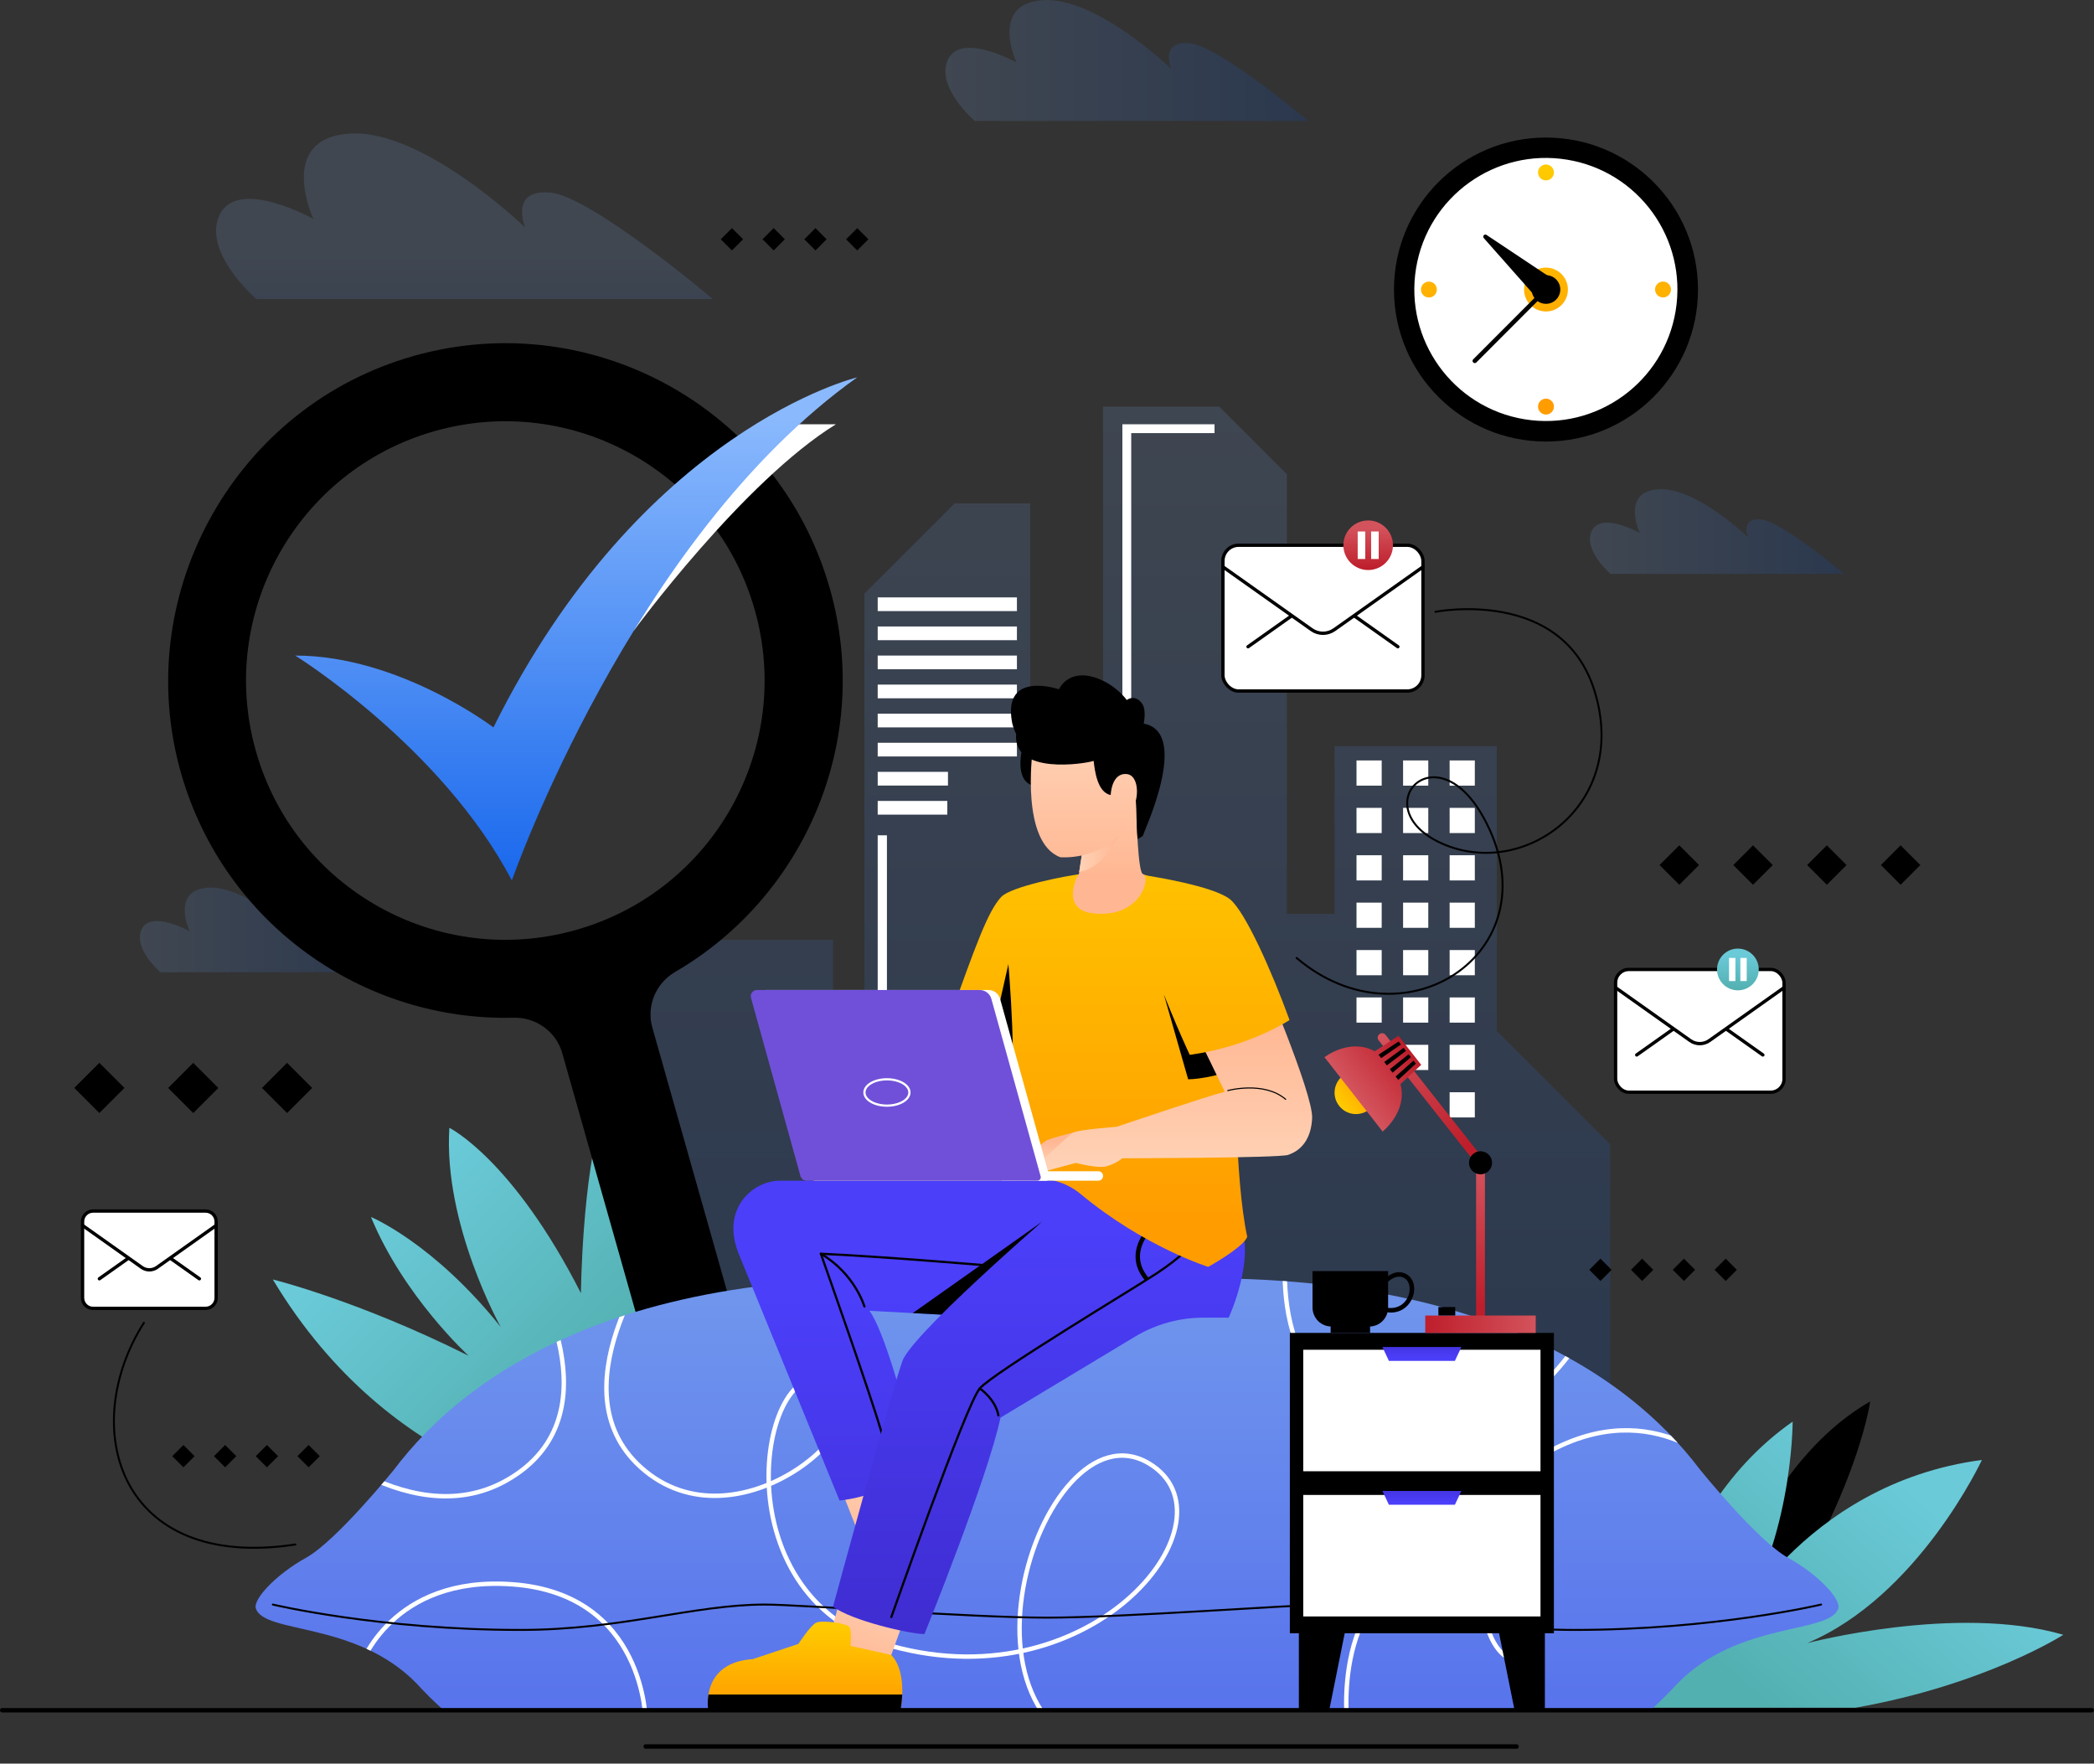 <?xml version="1.0" encoding="UTF-8"?>
<svg xmlns="http://www.w3.org/2000/svg" xmlns:xlink="http://www.w3.org/1999/xlink" viewBox="0 0 473.77 399.02">
  <rect x="0" y="0" width="473.77" height="399.02" fill="#333333" stroke="none"/>
  <defs>
    <style>
      .cls-1 {
        fill: url(#linear-gradient-24);
        mix-blend-mode: multiply;
      }

      .cls-1, .cls-2, .cls-3, .cls-4, .cls-5, .cls-6, .cls-7, .cls-8, .cls-9, .cls-10, .cls-11, .cls-12, .cls-13, .cls-14, .cls-15, .cls-16, .cls-17, .cls-18, .cls-19, .cls-20, .cls-21, .cls-22, .cls-23, .cls-24, .cls-25, .cls-26, .cls-27, .cls-28, .cls-29, .cls-30, .cls-31, .cls-32, .cls-33, .cls-34, .cls-35, .cls-36, .cls-37, .cls-38, .cls-39 {
        stroke-width: 0px;
      }

      .cls-2 {
        fill: url(#linear-gradient-12);
      }

      .cls-3 {
        fill: url(#linear-gradient-17);
      }

      .cls-4 {
        fill: url(#linear-gradient-19);
      }

      .cls-5 {
        fill: url(#linear-gradient-33);
      }

      .cls-6 {
        fill: url(#linear-gradient-4);
      }

      .cls-6, .cls-12, .cls-29, .cls-33, .cls-35 {
        opacity: .15;
      }

      .cls-40, .cls-41, .cls-42, .cls-43, .cls-44, .cls-45, .cls-13, .cls-46, .cls-47, .cls-48, .cls-49 {
        fill: none;
      }

      .cls-40, .cls-41, .cls-42, .cls-45, .cls-48 {
        stroke-miterlimit: 10;
      }

      .cls-40, .cls-42, .cls-43, .cls-44, .cls-45, .cls-46, .cls-50, .cls-47, .cls-49 {
        stroke: #000;
      }

      .cls-7 {
        fill: url(#linear-gradient-21);
      }

      .cls-8 {
        fill: url(#linear-gradient-6);
      }

      .cls-41, .cls-48 {
        stroke: #fff;
      }

      .cls-42, .cls-43, .cls-44, .cls-46, .cls-50, .cls-47, .cls-49 {
        stroke-linecap: round;
      }

      .cls-51 {
        isolation: isolate;
      }

      .cls-43, .cls-44, .cls-46, .cls-50, .cls-47, .cls-49 {
        stroke-linejoin: round;
      }

      .cls-43, .cls-45, .cls-50 {
        stroke-width: .75px;
      }

      .cls-10 {
        fill: url(#linear-gradient-15);
      }

      .cls-11 {
        fill: url(#linear-gradient-11);
      }

      .cls-12 {
        fill: url(#linear-gradient-2);
      }

      .cls-44, .cls-48 {
        stroke-width: .5px;
      }

      .cls-14 {
        fill: url(#linear-gradient-31);
      }

      .cls-15 {
        fill: url(#linear-gradient-34);
      }

      .cls-50, .cls-21 {
        fill: #fff;
      }

      .cls-16 {
        fill: url(#linear-gradient-13);
      }

      .cls-17 {
        fill: url(#linear-gradient-23);
      }

      .cls-47 {
        stroke-width: .25px;
      }

      .cls-18 {
        fill: url(#linear-gradient-25);
      }

      .cls-19 {
        fill: url(#linear-gradient-16);
      }

      .cls-20 {
        fill: url(#linear-gradient-22);
      }

      .cls-22 {
        fill: url(#linear-gradient-35);
      }

      .cls-23 {
        fill: url(#linear-gradient-32);
      }

      .cls-24 {
        fill: url(#linear-gradient-20);
      }

      .cls-25 {
        fill: url(#linear-gradient-14);
      }

      .cls-26 {
        fill: url(#linear-gradient-7);
      }

      .cls-52 {
        clip-path: url(#clippath);
      }

      .cls-27 {
        fill: url(#linear-gradient-9);
      }

      .cls-28 {
        fill: url(#linear-gradient-27);
      }

      .cls-29 {
        fill: url(#linear-gradient);
      }

      .cls-30 {
        fill: url(#linear-gradient-8);
      }

      .cls-31 {
        fill: url(#linear-gradient-26);
      }

      .cls-32 {
        fill: url(#linear-gradient-18);
      }

      .cls-33 {
        fill: url(#linear-gradient-5);
      }

      .cls-34 {
        fill: url(#linear-gradient-30);
      }

      .cls-35 {
        fill: url(#linear-gradient-3);
      }

      .cls-36 {
        fill: url(#linear-gradient-29);
      }

      .cls-37 {
        fill: url(#linear-gradient-28);
      }

      .cls-38 {
        fill: url(#linear-gradient-10);
      }

      .cls-49 {
        stroke-width: .44px;
      }

      .cls-39 {
        fill: #7050d9;
      }
    </style>
    <linearGradient id="linear-gradient" x1="253.88" y1="77.33" x2="253.88" y2="320.85" gradientUnits="userSpaceOnUse">
      <stop offset="0" stop-color="#8ab9fd"/>
      <stop offset="1" stop-color="#0056e9"/>
    </linearGradient>
    <linearGradient id="linear-gradient-2" x1="105.09" y1="57.8" x2="105.09" y2="98.84" xlink:href="#linear-gradient"/>
    <linearGradient id="linear-gradient-3" x1="359.73" y1="120.25" x2="417.22" y2="120.25" xlink:href="#linear-gradient"/>
    <linearGradient id="linear-gradient-4" x1="31.64" y1="210.39" x2="89.13" y2="210.39" xlink:href="#linear-gradient"/>
    <linearGradient id="linear-gradient-5" x1="213.9" y1="13.68" x2="295.99" y2="13.68" xlink:href="#linear-gradient"/>
    <linearGradient id="linear-gradient-6" x1="137.57" y1="310.76" x2="92.63" y2="266.84" gradientUnits="userSpaceOnUse">
      <stop offset="0" stop-color="#53b0b1"/>
      <stop offset="1" stop-color="#6acad8"/>
    </linearGradient>
    <linearGradient id="linear-gradient-7" x1="399.9" y1="386.32" x2="438.2" y2="341.89" xlink:href="#linear-gradient-6"/>
    <linearGradient id="linear-gradient-8" x1="130.37" y1="94.56" x2="130.37" y2="222.48" xlink:href="#linear-gradient"/>
    <linearGradient id="linear-gradient-9" x1="323.29" y1="90.65" x2="323.29" y2="38.28" gradientUnits="userSpaceOnUse">
      <stop offset="0" stop-color="#ff9c00"/>
      <stop offset="1" stop-color="#ffca00"/>
    </linearGradient>
    <linearGradient id="linear-gradient-10" x1="349.78" y1="90.64" x2="349.78" y2="38.28" xlink:href="#linear-gradient-9"/>
    <linearGradient id="linear-gradient-11" x1="376.26" y1="90.65" x2="376.26" y2="38.28" xlink:href="#linear-gradient-9"/>
    <linearGradient id="linear-gradient-12" x1="349.78" y1="90.65" x2="349.78" y2="38.28" xlink:href="#linear-gradient-9"/>
    <linearGradient id="linear-gradient-13" x1="349.78" y1="90.65" x2="349.78" y2="38.28" xlink:href="#linear-gradient-9"/>
    <linearGradient id="linear-gradient-14" x1="309.56" y1="128.74" x2="309.56" y2="119.41" gradientUnits="userSpaceOnUse">
      <stop offset="0" stop-color="#be1e2b"/>
      <stop offset="1" stop-color="#d3535c"/>
    </linearGradient>
    <linearGradient id="linear-gradient-15" x1="393.2" y1="223.88" x2="393.2" y2="216.01" xlink:href="#linear-gradient-6"/>
    <linearGradient id="linear-gradient-16" x1="236.89" y1="294.1" x2="236.89" y2="388.34" gradientUnits="userSpaceOnUse">
      <stop offset="0" stop-color="#6f95ed"/>
      <stop offset="1" stop-color="#5873ec"/>
    </linearGradient>
    <clipPath id="clippath">
      <path class="cls-13" d="m404.53,352.44c-6.89-3.83-19.91-19.95-19.91-19.95h0c-16.48-21.85-56.09-51.45-147.73-41.18-91.64-10.27-131.25,19.32-147.73,41.18h0s-13.02,16.12-19.91,19.95-12.06,9.43-11.36,11.49c1.98,5.81,22.44,2.81,36.29,16.87,1.85,2.03,3.91,4.09,6.19,6.14h273.06c2.28-2.05,4.33-4.11,6.19-6.14,13.84-14.06,34.31-11.07,36.29-16.87.7-2.06-4.47-7.66-11.36-11.49Z"/>
    </clipPath>
    <linearGradient id="linear-gradient-17" x1="199.92" y1="357.89" x2="191.88" y2="377.42" gradientUnits="userSpaceOnUse">
      <stop offset="0" stop-color="#ffd2b6"/>
      <stop offset="1" stop-color="#ffb793"/>
    </linearGradient>
    <linearGradient id="linear-gradient-18" x1="195.74" y1="329.09" x2="201.49" y2="351.49" xlink:href="#linear-gradient-17"/>
    <linearGradient id="linear-gradient-19" x1="215.84" y1="383.6" x2="215.84" y2="292.38" gradientUnits="userSpaceOnUse">
      <stop offset="0" stop-color="#3f2dd1"/>
      <stop offset="1" stop-color="#4b3ffa"/>
    </linearGradient>
    <linearGradient id="linear-gradient-20" x1="235.08" y1="369.54" x2="235.08" y2="276.86" xlink:href="#linear-gradient-19"/>
    <linearGradient id="linear-gradient-21" x1="229.3" y1="277.63" x2="229.3" y2="179.1" xlink:href="#linear-gradient-9"/>
    <linearGradient id="linear-gradient-22" x1="254.94" y1="277.63" x2="254.94" y2="179.1" xlink:href="#linear-gradient-9"/>
    <linearGradient id="linear-gradient-23" x1="246.38" y1="166.18" x2="246.38" y2="198.07" xlink:href="#linear-gradient-17"/>
    <linearGradient id="linear-gradient-24" x1="244.16" y1="193.13" x2="253.04" y2="193.13" xlink:href="#linear-gradient-17"/>
    <linearGradient id="linear-gradient-25" x1="236.74" y1="263.91" x2="236.74" y2="258.26" xlink:href="#linear-gradient-17"/>
    <linearGradient id="linear-gradient-26" x1="265.15" y1="264.42" x2="265.15" y2="230.65" xlink:href="#linear-gradient-17"/>
    <linearGradient id="linear-gradient-27" x1="275.86" y1="277.63" x2="275.86" y2="179.1" xlink:href="#linear-gradient-9"/>
    <linearGradient id="linear-gradient-28" x1="182.14" y1="386.9" x2="182.14" y2="368.03" xlink:href="#linear-gradient-9"/>
    <linearGradient id="linear-gradient-29" x1="321.7" y1="302.71" x2="321.7" y2="307.43" xlink:href="#linear-gradient-19"/>
    <linearGradient id="linear-gradient-30" x1="321.7" y1="335.27" x2="321.7" y2="339.98" xlink:href="#linear-gradient-19"/>
    <linearGradient id="linear-gradient-31" x1="334.97" y1="295.34" x2="334.97" y2="263.83" xlink:href="#linear-gradient-14"/>
    <linearGradient id="linear-gradient-32" x1="317.81" y1="260.41" x2="317.81" y2="228.9" gradientTransform="translate(-78.93 251.43) rotate(-38.26)" xlink:href="#linear-gradient-14"/>
    <linearGradient id="linear-gradient-33" x1="322.47" y1="299.61" x2="347.46" y2="299.61" xlink:href="#linear-gradient-14"/>
    <linearGradient id="linear-gradient-34" x1="333.16" y1="282.15" x2="333.16" y2="291.38" gradientTransform="translate(327.27 -191.86) rotate(51.95)" xlink:href="#linear-gradient-9"/>
    <linearGradient id="linear-gradient-35" x1="333.12" y1="271.69" x2="333.12" y2="287.08" gradientTransform="translate(327.27 -191.86) rotate(51.95)" xlink:href="#linear-gradient-14"/>
  </defs>
  <g class="cls-51">
    <g id="Layer_2" data-name="Layer 2">
      <g id="OBJECTS">
        <g>
          <g>
            <g>
              <polygon class="cls-29" points="364.32 258.91 364.32 337.32 143.43 337.32 143.43 212.64 188.48 212.64 188.48 248.56 195.58 248.56 195.58 134.31 216.01 113.88 233.08 113.88 233.08 163.68 249.57 163.68 249.57 91.99 275.86 91.99 291.16 107.29 291.16 206.74 301.95 206.74 301.95 168.83 338.64 168.83 338.64 233.23 364.32 258.91"/>
              <g>
                <g>
                  <rect class="cls-21" x="306.91" y="172.05" width="5.7" height="5.7"/>
                  <rect class="cls-21" x="317.45" y="172.05" width="5.7" height="5.7"/>
                  <rect class="cls-21" x="327.98" y="172.05" width="5.7" height="5.7"/>
                </g>
                <g>
                  <rect class="cls-21" x="306.91" y="182.78" width="5.7" height="5.7"/>
                  <rect class="cls-21" x="317.45" y="182.78" width="5.7" height="5.7"/>
                  <rect class="cls-21" x="327.98" y="182.78" width="5.7" height="5.7"/>
                </g>
                <g>
                  <rect class="cls-21" x="306.91" y="193.5" width="5.7" height="5.7"/>
                  <rect class="cls-21" x="317.45" y="193.5" width="5.7" height="5.7"/>
                  <rect class="cls-21" x="327.98" y="193.5" width="5.7" height="5.7"/>
                </g>
                <g>
                  <rect class="cls-21" x="306.91" y="204.22" width="5.7" height="5.7"/>
                  <rect class="cls-21" x="317.45" y="204.22" width="5.7" height="5.7"/>
                  <rect class="cls-21" x="327.98" y="204.22" width="5.7" height="5.7"/>
                </g>
                <g>
                  <rect class="cls-21" x="306.91" y="214.95" width="5.7" height="5.7"/>
                  <rect class="cls-21" x="317.45" y="214.95" width="5.7" height="5.7"/>
                  <rect class="cls-21" x="327.98" y="214.95" width="5.7" height="5.7"/>
                </g>
                <g>
                  <rect class="cls-21" x="306.91" y="225.67" width="5.7" height="5.7"/>
                  <rect class="cls-21" x="317.45" y="225.67" width="5.7" height="5.7"/>
                  <rect class="cls-21" x="327.98" y="225.67" width="5.7" height="5.7"/>
                </g>
                <g>
                  <rect class="cls-21" x="317.45" y="236.39" width="5.7" height="5.7"/>
                  <rect class="cls-21" x="327.98" y="236.39" width="5.7" height="5.7"/>
                </g>
                <rect class="cls-21" x="327.98" y="247.12" width="5.7" height="5.7"/>
              </g>
              <g>
                <rect class="cls-21" x="198.58" y="135.16" width="31.5" height="3.1"/>
                <rect class="cls-21" x="198.58" y="141.74" width="31.5" height="3.1"/>
                <rect class="cls-21" x="198.58" y="148.32" width="31.5" height="3.1"/>
                <rect class="cls-21" x="198.58" y="154.89" width="31.5" height="3.1"/>
                <rect class="cls-21" x="198.58" y="161.47" width="31.5" height="3.1"/>
                <rect class="cls-21" x="198.58" y="168.05" width="31.5" height="3.1"/>
                <rect class="cls-21" x="198.58" y="174.63" width="15.9" height="3.1"/>
                <rect class="cls-21" x="198.58" y="181.21" width="15.75" height="3.1"/>
              </g>
            </g>
            <polygon class="cls-21" points="255.94 231.37 253.94 231.37 253.94 95.99 274.79 95.99 274.79 97.99 255.94 97.99 255.94 231.37"/>
            <rect class="cls-21" x="198.58" y="188.99" width="2.09" height="42.38"/>
          </g>
          <g>
            <path class="cls-12" d="m161.29,67.65H57.98s-12.24-10.56-8.31-18.98c4.09-8.75,21.25.88,21.25.88,0,0-8.5-18.16,8.11-19.32,16.62-1.16,39.8,21.25,39.8,21.25,0,0-3.67-8.69,5.6-7.92,9.27.77,36.84,24.09,36.84,24.09Z"/>
            <path class="cls-35" d="m417.22,129.84h-52.84s-6.26-5.4-4.25-9.71c2.09-4.48,10.87.45,10.87.45,0,0-4.35-9.29,4.15-9.88,8.5-.59,20.36,10.87,20.36,10.87,0,0-1.88-4.45,2.87-4.05s18.84,12.32,18.84,12.32Z"/>
            <path class="cls-6" d="m89.13,219.97h-52.84s-6.26-5.4-4.25-9.71c2.09-4.48,10.87.45,10.87.45,0,0-4.35-9.29,4.15-9.88,8.5-.59,20.36,10.87,20.36,10.87,0,0-1.88-4.45,2.87-4.05,4.74.4,18.84,12.32,18.84,12.32Z"/>
            <path class="cls-33" d="m295.99,27.36h-75.46s-8.94-7.72-6.07-13.86c2.98-6.39,15.52.65,15.52.65,0,0-6.21-13.27,5.93-14.11,12.14-.85,29.07,15.52,29.07,15.52,0,0-2.68-6.35,4.09-5.79,6.77.56,26.91,17.59,26.91,17.59Z"/>
          </g>
        </g>
        <g>
          <path class="cls-8" d="m130.59,339.01s-41.79-4.36-68.86-49.53c0,0,19.27,4.73,44.29,17.26,0,0-14.68-13.4-22.09-31.4,0,0,14.17,5.87,29.36,24.89,0,0-13.02-23.23-11.62-45.06,0,0,14.3,7.02,29.77,37.41,0,0,.23-26.3,4.95-41.11,0,0,18.38,32.43,16.85,75.57l-22.67,11.98Z"/>
          <g>
            <path class="cls-9" d="m384.58,380.14s9.19-46.21,38.55-63.06c0,0-3.31,25.28-30.89,63.06"/>
            <path class="cls-26" d="m372.8,386.37s1.08-42.51,32.79-64.73c0,0,.07,29-14.87,48.78,0,0,16.77-34.69,57.69-40.11,0,0-14.37,30.89-39.57,41.46,0,0,33.88-8.94,57.99-1.9,0,0-17.61,11.31-47.02,16.5"/>
          </g>
        </g>
        <g>
          <g>
            <path class="cls-9" d="m187.75,133.17c-11.66-41.14-54.92-64.79-96-52.09-39.49,12.21-62.2,54.34-50.73,94.06,9.82,34.02,41.29,55.97,75.17,55.12,5.09-.13,9.64,3.14,11.03,8.04l32.07,113.19c1.59,5.63,7.45,8.9,13.08,7.3h0c5.63-1.59,8.9-7.45,7.3-13.08l-32.07-113.19c-1.39-4.89.75-10.06,5.15-12.62,29.41-17.1,44.71-52.5,35.01-86.74Zm-57.43,77.23c-31.16,8.83-63.59-9.28-72.42-40.44-8.83-31.16,9.28-63.59,40.44-72.42,31.16-8.83,63.59,9.28,72.42,40.44,8.83,31.16-9.28,63.59-40.44,72.42Z"/>
            <path class="cls-21" d="m143.43,142.64s24.73-33.73,45.7-46.65h-14.08s-24.85,18.52-31.62,46.65Z"/>
            <path class="cls-30" d="m66.79,148.32s33.11,20.52,49.02,50.88c0,0,27-77.44,78.13-113.82,0,0-48.79,11.61-82.3,79.2,0,0-21.3-16.26-44.85-16.26Z"/>
          </g>
          <g>
            <circle class="cls-9" cx="349.78" cy="65.51" r="34.39"/>
            <circle class="cls-21" cx="349.78" cy="65.51" r="29.76" transform="translate(228.58 400.09) rotate(-80.7)"/>
            <g>
              <path class="cls-27" d="m323.29,63.71c.99,0,1.8.81,1.8,1.8s-.81,1.8-1.8,1.8-1.8-.81-1.8-1.8.81-1.8,1.8-1.8Z"/>
              <path class="cls-38" d="m351.58,39.02c0,.99-.81,1.8-1.8,1.8s-1.8-.81-1.8-1.8.81-1.8,1.8-1.8,1.8.81,1.8,1.8Z"/>
              <path class="cls-11" d="m376.26,67.3c-.99,0-1.8-.81-1.8-1.8s.81-1.8,1.8-1.8,1.8.81,1.8,1.8-.81,1.8-1.8,1.8Z"/>
              <path class="cls-2" d="m347.98,91.99c0-.99.81-1.8,1.8-1.8s1.8.81,1.8,1.8-.81,1.8-1.8,1.8-1.8-.81-1.8-1.8Z"/>
              <path class="cls-16" d="m349.78,70.47c-2.74,0-4.96-2.22-4.96-4.96s2.22-4.96,4.96-4.96,4.96,2.22,4.96,4.96-2.22,4.96-4.96,4.96Z"/>
            </g>
            <path class="cls-9" d="m349.78,68.74c-1.79,0-3.24-1.45-3.24-3.24s1.45-3.24,3.24-3.24,3.24,1.45,3.24,3.24-1.45,3.24-3.24,3.24Z"/>
            <path class="cls-9" d="m335.71,53.87l12.19,13.78,1.87-2.15,1.87-2.15-15.31-10.2c-.46-.31-.99.29-.62.71Z"/>
            <line class="cls-46" x1="349.78" y1="65.51" x2="333.67" y2="81.65"/>
          </g>
          <g>
            <g>
              <rect class="cls-21" x="276.69" y="123.36" width="45.26" height="32.98" rx="3.56" ry="3.56"/>
              <polyline class="cls-43" points="316.27 146.32 299.32 134.31 282.37 146.32"/>
              <rect class="cls-45" x="276.69" y="123.36" width="45.26" height="32.98" rx="3.56" ry="3.56"/>
              <path class="cls-50" d="m276.69,128.25l20.08,14.22c1.53,1.08,3.58,1.08,5.11,0l20.08-14.22"/>
              <g>
                <path class="cls-25" d="m315.16,123.36c0,3.1-2.51,5.61-5.61,5.61s-5.61-2.51-5.61-5.61,2.51-5.61,5.61-5.61,5.61,2.51,5.61,5.61Z"/>
                <g>
                  <rect class="cls-21" x="307.18" y="120.25" width="1.71" height="6.22"/>
                  <rect class="cls-21" x="310.22" y="120.25" width="1.71" height="6.22"/>
                </g>
              </g>
            </g>
            <g>
              <rect class="cls-21" x="365.53" y="219.34" width="38.11" height="27.77" rx="3" ry="3"/>
              <polyline class="cls-43" points="398.85 238.68 384.58 228.57 370.31 238.68"/>
              <rect class="cls-45" x="365.53" y="219.34" width="38.11" height="27.77" rx="3" ry="3"/>
              <path class="cls-50" d="m365.53,223.46l16.9,11.98c1.29.91,3.01.91,4.3,0l16.9-11.98"/>
              <g>
                <circle class="cls-10" cx="393.2" cy="219.34" r="4.72"/>
                <g>
                  <rect class="cls-21" x="391.2" y="216.73" width="1.44" height="5.23"/>
                  <rect class="cls-21" x="393.76" y="216.73" width="1.44" height="5.23"/>
                </g>
              </g>
            </g>
            <g>
              <path class="cls-21" d="m21.06,274h25.46c1.31,0,2.38,1.06,2.38,2.38v17.26c0,1.31-1.06,2.38-2.38,2.38h-25.46c-1.31,0-2.38-1.06-2.38-2.38v-17.26c0-1.31,1.06-2.38,2.38-2.38Z"/>
              <polyline class="cls-43" points="45.11 289.32 33.79 281.31 22.48 289.32"/>
              <path class="cls-45" d="m21.06,274h25.46c1.31,0,2.38,1.06,2.38,2.38v17.26c0,1.31-1.06,2.38-2.38,2.38h-25.46c-1.31,0-2.38-1.06-2.38-2.38v-17.26c0-1.31,1.06-2.38,2.38-2.38Z"/>
              <path class="cls-50" d="m18.69,277.26l13.4,9.5c1.02.72,2.39.72,3.41,0l13.4-9.5"/>
            </g>
          </g>
        </g>
        <g>
          <path class="cls-19" d="m404.53,352.44c-6.89-3.83-19.91-19.95-19.91-19.95h0c-16.48-21.85-56.09-51.45-147.73-41.18-91.64-10.27-131.25,19.32-147.73,41.18h0s-13.02,16.12-19.91,19.95-12.06,9.43-11.36,11.49c1.98,5.81,22.44,2.81,36.29,16.87,1.85,2.03,3.91,4.09,6.19,6.14h273.06c2.28-2.05,4.33-4.11,6.19-6.14,13.84-14.06,34.31-11.07,36.29-16.87.7-2.06-4.47-7.66-11.36-11.49Z"/>
          <g class="cls-52">
            <g>
              <path class="cls-41" d="m64.92,321.28s26.73,26.77,49.79,13.6c25.66-14.65,4.98-47.95,4.98-47.95"/>
              <path class="cls-41" d="m149.17,282.47s-24.72,32.9-3.09,50.43c22.05,17.87,55.68-12.67,42.39-20.17-16.27-9.19-26.94,48.57,13.23,59.68,46.08,12.75,79.02-28.91,58.25-41.32-24.64-14.72-51.23,67.42,0,67.42"/>
              <path class="cls-41" d="m291.76,276.72s-8.11,35.49,20.05,44.91c32.94,11.02,48.77-24.13,48.77-24.13"/>
              <path class="cls-41" d="m304.86,390.61s-4.21-32.59,20.77-36.61c24.14-3.88,28.27,22.65,17.49,21.67-10.49-.96-13.83-37.14,9.29-48.26,23.17-11.14,39.39,4.79,47.81,14.94"/>
              <path class="cls-41" d="m81.58,376.91s6.94-20.53,34.47-18.45c30.04,2.27,30.04,31.12,30.04,31.12"/>
            </g>
          </g>
          <path class="cls-49" d="m412.03,363.03s-24.16,5.74-55.95,5.74c-22.97,0-39.29-5.74-55.37-5.74-8.05,0-46.59,2.96-63.83,2.96s-55.77-2.96-63.83-2.96c-16.08,0-32.4,5.74-55.37,5.74-31.79,0-55.95-5.74-55.95-5.74"/>
        </g>
        <g>
          <polygon class="cls-3" points="187.1 372.61 191.02 358.46 205.74 363.15 200.8 376.78 187.1 372.61"/>
          <polygon class="cls-32" points="194.76 348.28 189.84 335.76 203.21 331.1 207.33 344.59 194.76 348.28"/>
          <path class="cls-4" d="m227.52,298.2l-30.81-1.63c3.27,4.46,7.41,19.51,11.71,35.31-2.16,3.14-12.01,6.97-18.47,7.62-5.56-13.6-18.57-45.42-22.78-55.73s3.19-16.64,9.28-16.64h71.81c10.32.05,17.48.08,17.48.08l-38.22,30.99Z"/>
          <polygon class="cls-9" points="206.5 297.09 235.83 276.37 214.35 297.51 206.5 297.09"/>
          <path class="cls-44" d="m185.73,283.66c7.71,4.55,9.85,11.94,9.85,11.94"/>
          <path class="cls-44" d="m199.7,324.85c-3.1-10.42-11.77-34.85-13.98-41.19,13.12.57,37.36,2.62,37.36,2.62"/>
          <path class="cls-24" d="m241.69,271.28s-33.11,28.28-37.28,36.09c-1.4,2.61-15.94,56.13-15.94,56.13,4.21,3.17,17.42,6.21,20.69,6.21,0,0,14.33-35.35,17.2-48.97l30.43-18.32c4.67-2.81,10.02-4.3,15.47-4.3h5.73s6.28-13.49,2.44-21.64l-38.75-5.2Z"/>
          <path class="cls-44" d="m221.68,314.13s3.52,2.38,4.21,6.11"/>
          <path class="cls-44" d="m201.67,365.85s16.89-48.13,20.01-51.72c3.12-3.59,34.97-22.71,39.92-25.97,11.3-7.44,10.71-11.44,10.71-11.44"/>
          <path class="cls-40" d="m262.76,275.47s-9.43,6.78-3.23,14.01"/>
          <path class="cls-7" d="m230.6,238.83c-1.08-.26-2.12-.54-3.11-.84-10.18-2.99-13.01-6.56-13.01-6.56,6.39-17.93,9.01-25.15,12-28.45,2.21-2.44,14.9-4.85,17.6-5.16.69,4.38-15.08,21.83-15.47,22.04l1.98,18.97Z"/>
          <polygon class="cls-9" points="228.16 218.09 224.97 232.19 233.08 243.64 228.16 218.09"/>
          <path class="cls-20" d="m282.19,279.8c-.54,1.75-5.34,4.86-8.83,6.83,0,0-14.48-4.53-28.85-16.47-6.92-5.74-15.62-2.82-15.58-3.03,2.79-15.03.44-16.52.27-28.02,0-.29-.02-.57-.02-.86-.3-17.73-2.1-26.59-1.27-32.07,4.11-4.59,15.45-8.2,16.17-8.35.03-.01,11.93-.09,14.53,0,5.94,1.53,16.46,4.69,21.69,13.6-.29,7.12.17,15.77-.69,26.86-.15,1.67-.28,28.28,2.57,41.51Z"/>
          <g>
            <path class="cls-9" d="m231.41,168.83s-2.33,8.11,2.73,9.01l1.13-6.84"/>
            <path class="cls-17" d="m258.62,197.76c-1.19-.18-1.46-13.08-1.46-13.08h-.03c.4-.48.73-1.04.93-1.81,1.01-3.96,2.43-11.27.62-15.67-2.58-6.27-24.85-12.22-25.09,3.05,0,0-2.67,20.36,6.31,23.7,0,0,2.1.19,4.85-.4-.32,2.06-.65,4.21-.65,4.21h-.01c-.74.93-3.87,8.03,3.1,8.86,10.83,1.29,13.24-8.02,11.44-8.86Z"/>
            <path class="cls-1" d="m253.04,188.99c-.17.42-2.99,7.21-8.88,8.29l.59-3.74c2.58-.55,5.74-1.8,8.29-4.55Z"/>
            <path class="cls-9" d="m258.53,189.17l-1.15.67c-.3-3.33-.2-6.37-.4-8.7,0,0,0,0,0,0,.65-2.53.11-5.82-2.06-6.01-3.5-.31-3.62,4.74-3.62,4.74-3.06-.54-3.64-5.74-3.86-7.72-1.98.67-18.34,3.25-17.54-6.08,0,0-.73-1.44-.97-2.9-1.93-11.58,10.65-7.21,10.65-7.21,0,0,2.09-4.84,8.54-2.54,4.5,1.61,6.81,4.96,6.81,4.96,0,0,1.8-1.46,3.45.78,1.07,1.46.38,4.56.38,4.56,10.71,1.96-.1,24.72-.23,25.46Z"/>
          </g>
          <path class="cls-9" d="m263.34,225.04l5.48,19.15c2.68,0,8.64-1.16,10.53-2.49l-16.02-16.66Z"/>
          <path class="cls-18" d="m242.91,256.21s-5.03,1.3-6.02,1.74c-.47.21-5.47,4.16-6.14,4.69-.67.53.67,1.53,2.49,1.34,1.82-.19,6.65-3.21,6.65-3.21l3.02-3.73"/>
          <path class="cls-31" d="m284.71,218.42l-17.63,8.16s6.02,12.02,10.02,20.43c-3.85.94-24.42,7.92-24.42,7.92,0,0-8.52.65-9.77,1.28-1.4.7-9.48,8.78-9.48,8.78h3.03l6.93-1.88s3.88,1,6.03.9c2.15-.1,4.61-1.95,4.47-1.95,0,0,35.5-.05,37.56-.77,3.69-1.27,5.25-4.48,5.42-8.33.25-5.64-12.16-34.54-12.16-34.54Z"/>
          <g>
            <path class="cls-21" d="m248.5,267.13h-21.84v-2.14h21.84c.59,0,1.07.48,1.07,1.07h0c0,.59-.48,1.07-1.07,1.07Z"/>
            <path class="cls-21" d="m236.68,267.13h-52.2c-.65,0-1.23-.44-1.4-1.07l-11.19-40.3c-.25-.89.42-1.77,1.35-1.77h50.4c1.23,0,2.31.82,2.64,2.01l11.15,40.15c.14.49-.23.98-.74.98Z"/>
            <path class="cls-39" d="m234.7,267.13h-52.2c-.65,0-1.23-.44-1.4-1.07l-11.19-40.3c-.25-.89.42-1.77,1.35-1.77h50.4c1.23,0,2.31.82,2.64,2.01l11.15,40.15c.14.49-.23.98-.74.98Z"/>
            <path class="cls-48" d="m205.76,247.17c0,1.65-2.28,2.98-5.09,2.98s-5.09-1.33-5.09-2.98,2.28-2.98,5.09-2.98,5.09,1.33,5.09,2.98Z"/>
          </g>
          <path class="cls-28" d="m261.16,219.63c5.63,14.18,8.03,19.03,8.03,19.03,13.59-1.87,22.57-7.88,22.57-7.88-3.98-10.95-10.02-24.54-13.47-27.32-3.78-3.05-18.34-5.28-18.34-5.28"/>
          <path class="cls-47" d="m277.79,246.74s8.17-2.23,13.09,1.98"/>
          <g>
            <path class="cls-37" d="m184.68,367.12c-1.32.63-4.04,4.81-4.04,4.81,0,0-5.27,1.74-10.33,3.45-11.95.77-10.08,11.56-10.08,11.56h43.5s1.8-8.41-2.08-12.51l-9.23-2.05s.33-3.38-.22-4.24c-.56-.88-6.2-1.64-7.52-1.02Z"/>
            <path class="cls-9" d="m204.13,383.39c-.08,2.05-.4,3.55-.4,3.55h-43.5s-.27-1.56.06-3.55h43.84Z"/>
          </g>
        </g>
        <g>
          <g>
            <g>
              <polygon class="cls-9" points="300.77 386.78 293.87 386.78 293.87 366.89 304.77 366.89 300.77 386.78"/>
              <polygon class="cls-9" points="342.64 386.78 349.53 386.78 349.53 366.89 338.64 366.89 342.64 386.78"/>
            </g>
            <rect class="cls-9" x="291.83" y="301.57" width="59.74" height="67.95"/>
            <g>
              <rect class="cls-21" x="294.86" y="305.38" width="53.68" height="27.49"/>
              <rect class="cls-21" x="294.86" y="338.23" width="53.68" height="27.49"/>
            </g>
            <polygon class="cls-36" points="329.17 307.9 314.24 307.9 312.77 304.76 330.64 304.76 329.17 307.9"/>
            <polygon class="cls-34" points="329.17 340.45 314.24 340.45 312.77 337.32 330.64 337.32 329.17 340.45"/>
          </g>
          <g>
            <rect class="cls-14" x="333.97" y="263.36" width="2" height="36.64"/>
            <path class="cls-23" d="m335.56,262.12l-1.57,1.24-22.07-27.98c-.34-.43-.27-1.06.17-1.4h0c.43-.34,1.06-.27,1.4.17l22.07,27.98Z"/>
            <rect class="cls-5" x="322.47" y="297.64" width="24.99" height="3.94"/>
            <circle class="cls-9" cx="334.97" cy="263.08" r="2.61"/>
            <g>
              <path class="cls-15" d="m309.79,251.03c-2.11,1.65-5.16,1.28-6.81-.83-1.65-2.11-1.28-5.16.83-6.81,2.11-1.65,5.16-1.28,6.81.83s1.28,5.16-.83,6.81Z"/>
              <path class="cls-22" d="m316.86,245.28l4.69-4.36-5.14-6.57-5.36,3.5c-5.68-3.11-11.39,1.34-11.39,1.34l6.58,8.41,6.58,8.41s5.68-4.47,4.04-10.73Z"/>
              <g>
                <polygon class="cls-9" points="312.5 239.4 311.89 238.63 316.44 235.63 316.97 236.31 312.5 239.4"/>
                <polygon class="cls-9" points="313.78 241.04 313.18 240.27 317.57 237.07 318.1 237.75 313.78 241.04"/>
                <polygon class="cls-9" points="315.07 242.69 314.46 241.91 318.7 238.52 319.23 239.19 315.07 242.69"/>
                <polygon class="cls-9" points="316.36 244.33 315.75 243.56 319.82 239.96 320.35 240.64 316.36 244.33"/>
              </g>
            </g>
            <rect class="cls-9" x="325.44" y="295.72" width="3.81" height="1.91"/>
          </g>
          <path class="cls-9" d="m317.96,288.15c-1.49-.69-2.89-.14-3.89.55v-1.11h-17.11v8.23c0,1.32.6,2.56,1.62,3.38h0c.71.57,1.58.88,2.49.92h-.01v1.46h8.92v-1.45h-.01c.91-.05,1.78-.36,2.49-.93.73-.59,1.24-1.4,1.47-2.29.24.03.49.06.71.06,2.7,0,4.48-1.81,5.08-3.79.67-2.17-.06-4.24-1.75-5.02Zm.79,4.73c-.49,1.61-2.02,3.31-4.7,3.03,0-.03.01-.06.01-.1v-5.85c.79-.68,2.14-1.52,3.47-.9,1.43.66,1.63,2.45,1.21,3.82Z"/>
        </g>
        <g>
          <g>
            <g>
              <rect class="cls-9" x="376.78" y="192.56" width="6.31" height="6.31" transform="translate(249.68 -211.33) rotate(45)"/>
              <rect class="cls-9" x="393.47" y="192.56" width="6.31" height="6.31" transform="translate(254.56 -223.13) rotate(45)"/>
              <rect class="cls-9" x="410.17" y="192.56" width="6.31" height="6.31" transform="translate(259.45 -234.94) rotate(45)"/>
              <rect class="cls-9" x="426.86" y="192.56" width="6.31" height="6.31" transform="translate(264.34 -246.74) rotate(45)"/>
            </g>
            <g>
              <rect class="cls-9" x="163.82" y="52.35" width="3.57" height="3.57" transform="translate(86.78 -101.24) rotate(45)"/>
              <rect class="cls-9" x="173.26" y="52.35" width="3.57" height="3.57" transform="translate(89.55 -107.92) rotate(45)"/>
              <rect class="cls-9" x="182.71" y="52.35" width="3.57" height="3.57" transform="translate(92.32 -114.6) rotate(45)"/>
              <rect class="cls-9" x="192.16" y="52.35" width="3.57" height="3.57" transform="translate(95.09 -121.28) rotate(45)"/>
            </g>
            <g>
              <rect class="cls-9" x="39.71" y="327.67" width="3.57" height="3.57" transform="translate(245.12 67.16) rotate(45)"/>
              <rect class="cls-9" x="49.15" y="327.67" width="3.57" height="3.57" transform="translate(247.88 60.48) rotate(45)"/>
              <rect class="cls-9" x="58.6" y="327.67" width="3.57" height="3.57" transform="translate(250.65 53.8) rotate(45)"/>
              <rect class="cls-9" x="68.04" y="327.67" width="3.57" height="3.57" transform="translate(253.41 47.12) rotate(45)"/>
            </g>
            <g>
              <rect class="cls-9" x="360.31" y="285.51" width="3.57" height="3.57" transform="translate(309.21 -171.89) rotate(45)"/>
              <rect class="cls-9" x="369.75" y="285.51" width="3.57" height="3.57" transform="translate(311.97 -178.57) rotate(45)"/>
              <rect class="cls-9" x="379.2" y="285.51" width="3.57" height="3.57" transform="translate(314.74 -185.25) rotate(45)"/>
              <rect class="cls-9" x="388.65" y="285.51" width="3.57" height="3.57" transform="translate(317.51 -191.93) rotate(45)"/>
            </g>
            <g>
              <rect class="cls-9" x="18.46" y="242.13" width="8.03" height="8.03" transform="translate(180.64 56.2) rotate(45)"/>
              <rect class="cls-9" x="39.7" y="242.13" width="8.03" height="8.03" transform="translate(186.86 41.19) rotate(45)"/>
              <rect class="cls-9" x="60.93" y="242.13" width="8.03" height="8.03" transform="translate(193.08 26.17) rotate(45)"/>
            </g>
          </g>
          <g>
            <path class="cls-49" d="m324.77,138.42s28.68-5.67,36,17.92c7.85,25.3-15.19,42.17-33.51,34.93-19.23-7.6-2.89-26.59,8.33-6.41,16.56,29.77-17.49,52.9-42.22,31.88"/>
            <path class="cls-49" d="m32.56,299.27c-14.94,23.55-5.94,56.3,34.28,50.17"/>
          </g>
        </g>
        <g>
          <line class="cls-42" x1="146.09" y1="395.14" x2="343.12" y2="395.14"/>
          <line class="cls-42" x1=".5" y1="386.94" x2="473.27" y2="386.94"/>
        </g>
      </g>
    </g>
  </g>
</svg>